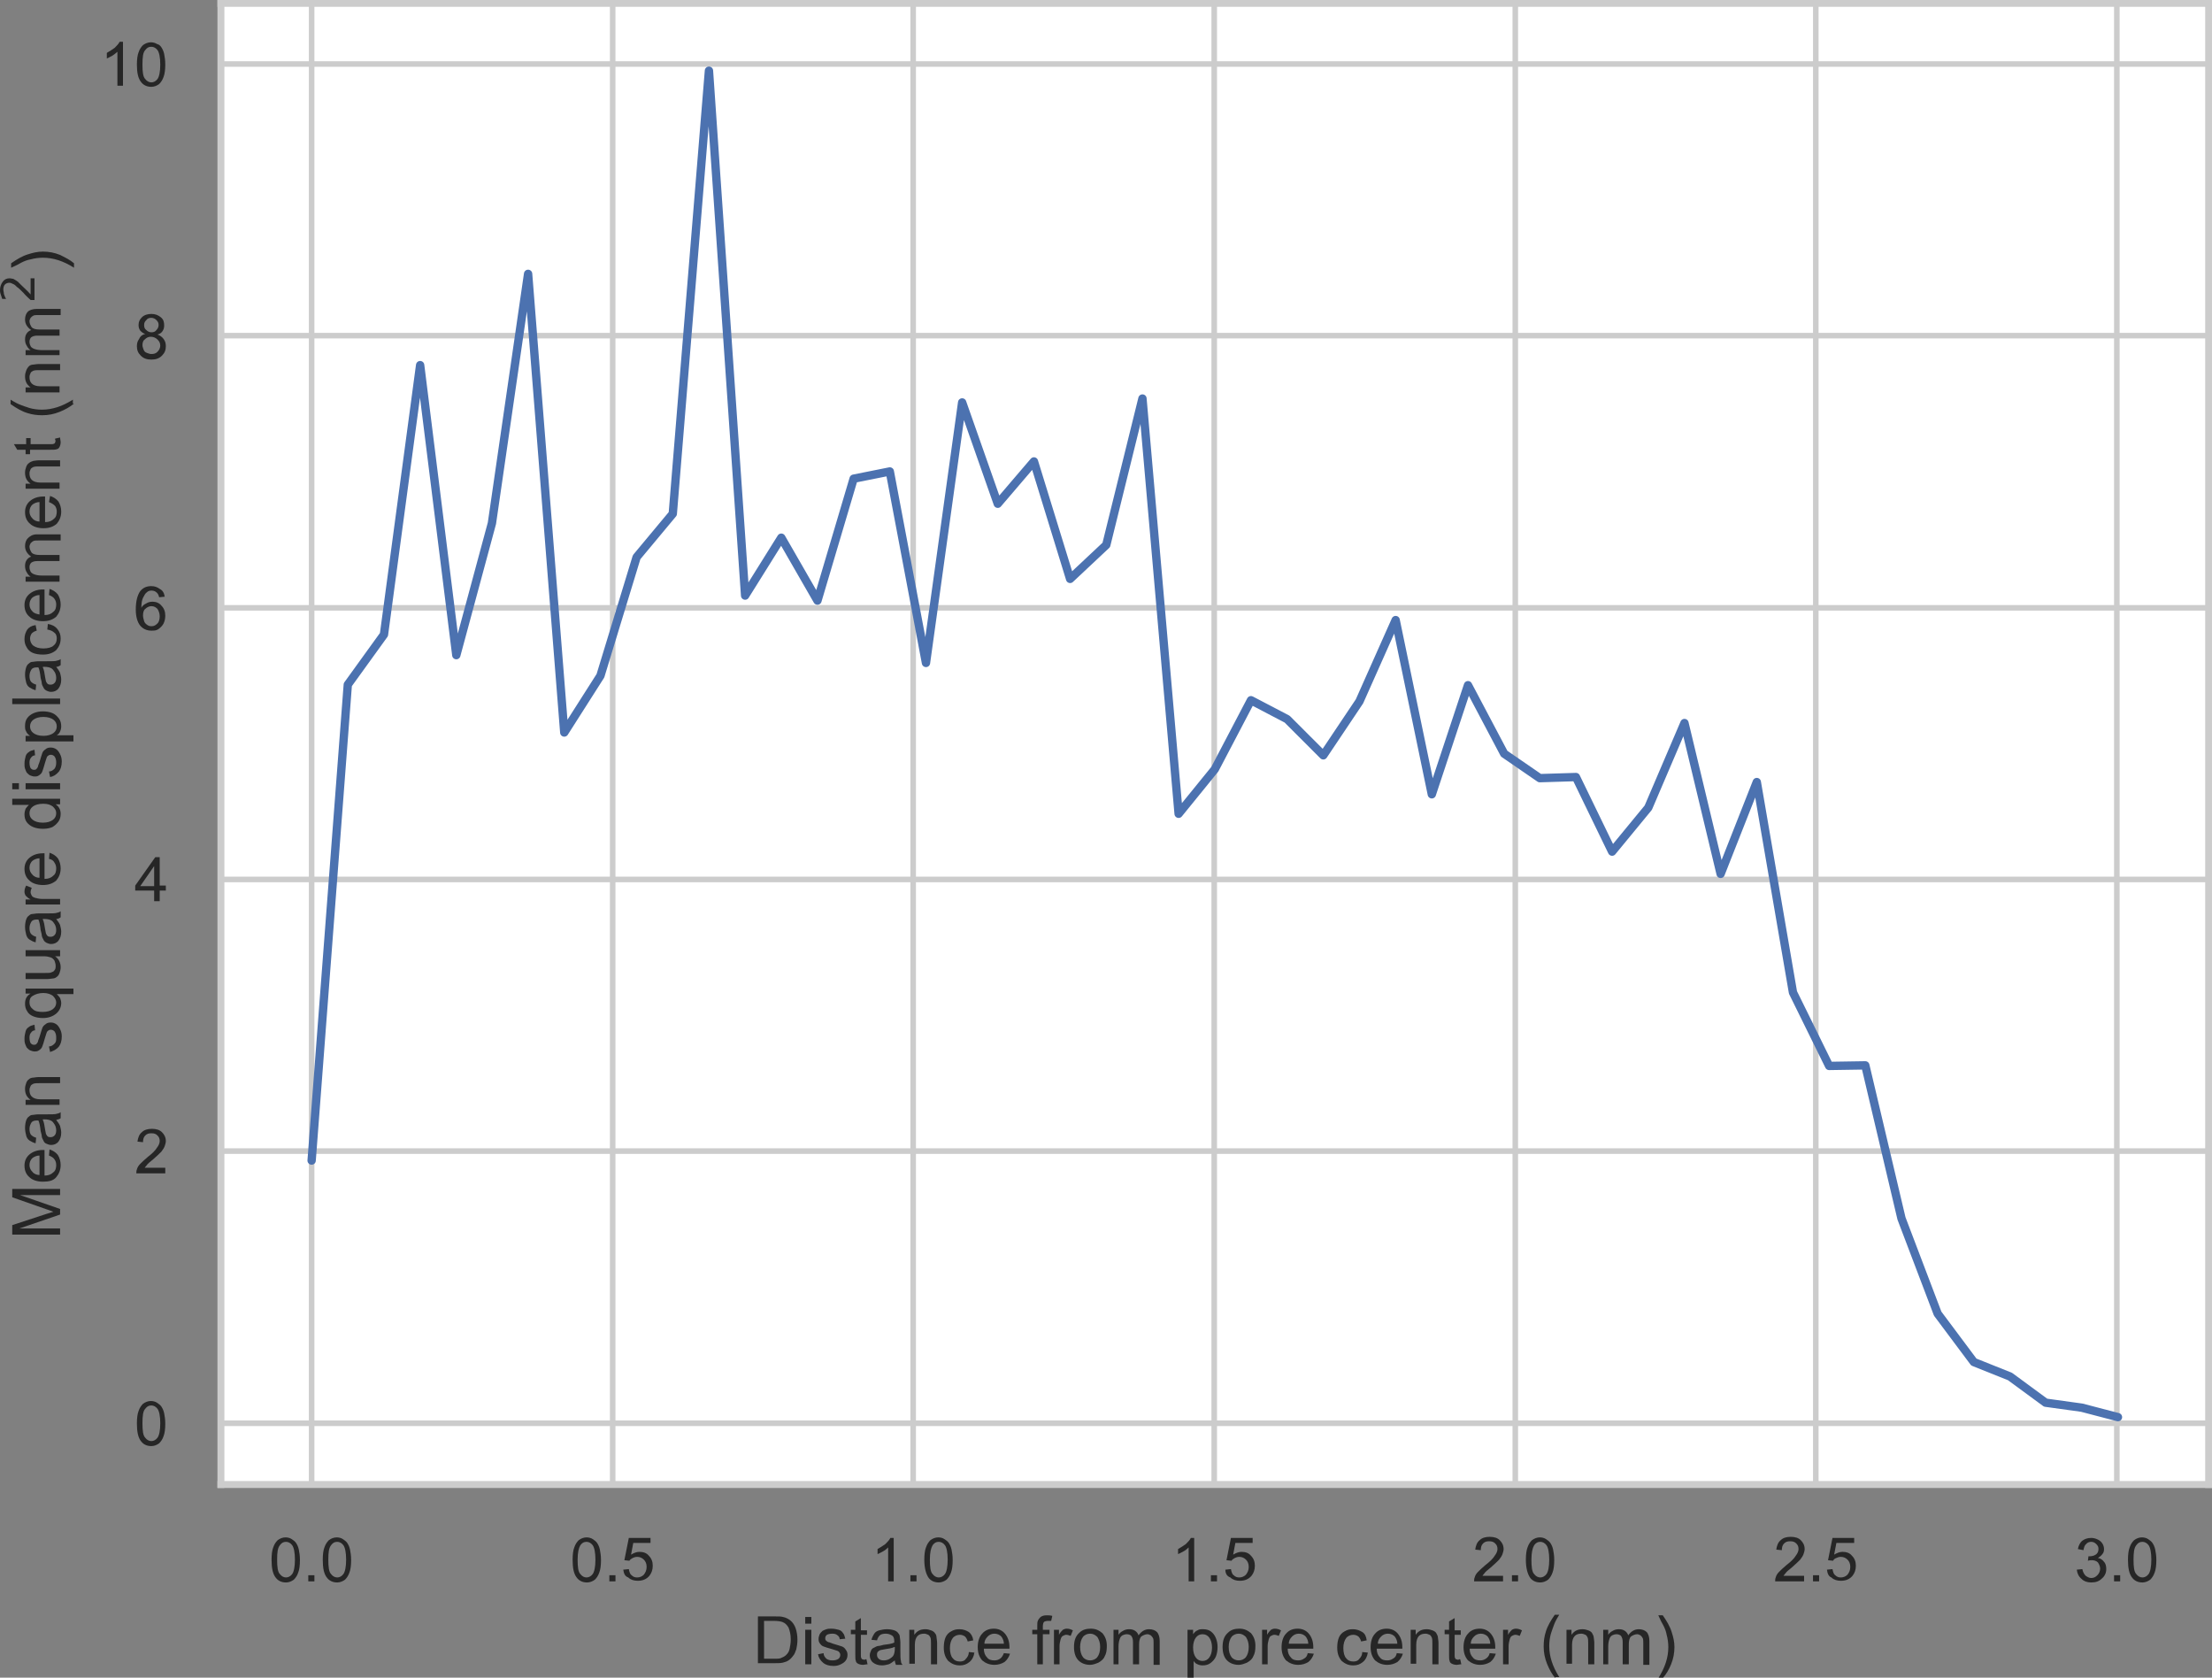<?xml version="1.0" encoding="utf-8"?>
<!-- Generator: Adobe Illustrator 21.0.0, SVG Export Plug-In . SVG Version: 6.00 Build 0)  -->
<svg version="1.1" id="Layer_1" xmlns="http://www.w3.org/2000/svg" xmlns:xlink="http://www.w3.org/1999/xlink" x="0px" y="0px"
	 viewBox="0 0 397.5 301.4" style="enable-background:new 0 0 397.5 301.4;" xml:space="preserve">
<rect x="0" y="0" width="397.5" height="301.4" fill="#808080" stroke="none"/>
<style type="text/css">
	.st0{fill:#FFFFFF;}
	.st1{clip-path:url(#SVGID_2_);fill:none;stroke:#CCCCCC;stroke-linecap:round;stroke-linejoin:round;stroke-miterlimit:10;}
	.st2{fill:#262626;}
	.st3{clip-path:url(#SVGID_4_);fill:none;stroke:#CCCCCC;stroke-linecap:round;stroke-linejoin:round;stroke-miterlimit:10;}
	.st4{clip-path:url(#SVGID_6_);fill:none;stroke:#CCCCCC;stroke-linecap:round;stroke-linejoin:round;stroke-miterlimit:10;}
	.st5{clip-path:url(#SVGID_8_);fill:none;stroke:#CCCCCC;stroke-linecap:round;stroke-linejoin:round;stroke-miterlimit:10;}
	.st6{clip-path:url(#SVGID_10_);fill:none;stroke:#CCCCCC;stroke-linecap:round;stroke-linejoin:round;stroke-miterlimit:10;}
	.st7{clip-path:url(#SVGID_12_);fill:none;stroke:#CCCCCC;stroke-linecap:round;stroke-linejoin:round;stroke-miterlimit:10;}
	.st8{clip-path:url(#SVGID_14_);fill:none;stroke:#CCCCCC;stroke-linecap:round;stroke-linejoin:round;stroke-miterlimit:10;}
	.st9{clip-path:url(#SVGID_16_);fill:none;stroke:#CCCCCC;stroke-linecap:round;stroke-linejoin:round;stroke-miterlimit:10;}
	.st10{clip-path:url(#SVGID_18_);fill:none;stroke:#CCCCCC;stroke-linecap:round;stroke-linejoin:round;stroke-miterlimit:10;}
	.st11{clip-path:url(#SVGID_20_);fill:none;stroke:#CCCCCC;stroke-linecap:round;stroke-linejoin:round;stroke-miterlimit:10;}
	.st12{clip-path:url(#SVGID_22_);fill:none;stroke:#CCCCCC;stroke-linecap:round;stroke-linejoin:round;stroke-miterlimit:10;}
	.st13{clip-path:url(#SVGID_24_);fill:none;stroke:#CCCCCC;stroke-linecap:round;stroke-linejoin:round;stroke-miterlimit:10;}
	.st14{clip-path:url(#SVGID_26_);fill:none;stroke:#CCCCCC;stroke-linecap:round;stroke-linejoin:round;stroke-miterlimit:10;}
	
		.st15{clip-path:url(#SVGID_28_);fill:none;stroke:#4C72B0;stroke-width:1.5;stroke-linecap:round;stroke-linejoin:round;stroke-miterlimit:10;}
	.st16{fill:none;stroke:#CCCCCC;stroke-width:1.25;stroke-linecap:square;stroke-miterlimit:10;}
</style>
<rect x="39.7" y="0.6" class="st0" width="357.1" height="266.1"/>
<g>
	<defs>
		<rect id="SVGID_1_" x="39.7" y="0.6" width="357.1" height="266.1"/>
	</defs>
	<clipPath id="SVGID_2_">
		<use xlink:href="#SVGID_1_"  style="overflow:visible;"/>
	</clipPath>
	<line class="st1" x1="56" y1="266.7" x2="56" y2="0.6"/>
</g>
<path class="st2" d="M49.8,280.2c0,1.3,0.1,2.2,0.5,2.6c0.3,0.4,0.7,0.6,1.1,0.6c0.4,0,0.8-0.2,1.1-0.6c0.3-0.4,0.5-1.3,0.5-2.6
	s-0.2-2.2-0.5-2.6c-0.3-0.4-0.7-0.6-1.1-0.6c-0.5,0-0.8,0.2-1.1,0.6C49.9,278.1,49.8,278.9,49.8,280.2 M48.8,280.2
	c0-0.9,0.1-1.7,0.3-2.2c0.2-0.6,0.5-1,0.8-1.3c0.4-0.3,0.9-0.5,1.4-0.5c0.4,0,0.8,0.1,1.1,0.3c0.3,0.2,0.6,0.4,0.8,0.7
	s0.4,0.7,0.5,1.2c0.1,0.5,0.2,1.1,0.2,1.9c0,0.9-0.1,1.7-0.3,2.2c-0.2,0.6-0.5,1-0.8,1.3c-0.4,0.3-0.9,0.5-1.4,0.5
	c-0.8,0-1.4-0.3-1.8-0.8C49,282.8,48.8,281.7,48.8,280.2"/>
<polyline class="st2" points="55.4,284.1 55.4,283 56.5,283 56.5,284.1 55.4,284.1 "/>
<path class="st2" d="M59,280.2c0,1.3,0.1,2.2,0.5,2.6c0.3,0.4,0.7,0.6,1.1,0.6c0.4,0,0.8-0.2,1.1-0.6c0.3-0.4,0.5-1.3,0.5-2.6
	s-0.2-2.2-0.5-2.6c-0.3-0.4-0.7-0.6-1.1-0.6c-0.5,0-0.8,0.2-1.1,0.6C59.1,278.1,59,278.9,59,280.2 M58,280.2c0-0.9,0.1-1.7,0.3-2.2
	c0.2-0.6,0.5-1,0.8-1.3c0.4-0.3,0.9-0.5,1.4-0.5c0.4,0,0.8,0.1,1.1,0.3c0.3,0.2,0.6,0.4,0.8,0.7s0.4,0.7,0.5,1.2
	c0.1,0.5,0.2,1.1,0.2,1.9c0,0.9-0.1,1.7-0.3,2.2c-0.2,0.6-0.5,1-0.8,1.3c-0.4,0.3-0.9,0.5-1.4,0.5c-0.8,0-1.4-0.3-1.8-0.8
	C58.2,282.8,58,281.7,58,280.2"/>
<g>
	<defs>
		<rect id="SVGID_3_" x="39.7" y="0.6" width="357.1" height="266.1"/>
	</defs>
	<clipPath id="SVGID_4_">
		<use xlink:href="#SVGID_3_"  style="overflow:visible;"/>
	</clipPath>
	<line class="st3" x1="110.1" y1="266.7" x2="110.1" y2="0.6"/>
</g>
<path class="st2" d="M103.8,280.2c0,1.3,0.1,2.2,0.5,2.6c0.3,0.4,0.7,0.6,1.1,0.6c0.4,0,0.8-0.2,1.1-0.6c0.3-0.4,0.5-1.3,0.5-2.6
	s-0.2-2.2-0.5-2.6c-0.3-0.4-0.7-0.6-1.1-0.6c-0.5,0-0.8,0.2-1.1,0.6C104,278.1,103.8,278.9,103.8,280.2 M102.9,280.2
	c0-0.9,0.1-1.7,0.3-2.2c0.2-0.6,0.5-1,0.8-1.3c0.4-0.3,0.9-0.5,1.4-0.5c0.4,0,0.8,0.1,1.1,0.3c0.3,0.2,0.6,0.4,0.8,0.7
	s0.4,0.7,0.5,1.2c0.1,0.5,0.2,1.1,0.2,1.9c0,0.9-0.1,1.7-0.3,2.2c-0.2,0.6-0.5,1-0.8,1.3c-0.4,0.3-0.9,0.5-1.4,0.5
	c-0.8,0-1.4-0.3-1.8-0.8C103.1,282.8,102.9,281.7,102.9,280.2"/>
<polyline class="st2" points="109.5,284.1 109.5,283 110.6,283 110.6,284.1 109.5,284.1 "/>
<path class="st2" d="M112,282l1-0.1c0.1,0.5,0.2,0.9,0.5,1.1c0.3,0.3,0.6,0.4,1,0.4c0.5,0,0.9-0.2,1.2-0.5c0.3-0.4,0.5-0.8,0.5-1.4
	c0-0.6-0.2-1-0.5-1.3c-0.3-0.3-0.7-0.5-1.2-0.5c-0.3,0-0.6,0.1-0.8,0.2s-0.5,0.3-0.6,0.5l-0.9-0.1l0.8-4h3.9v0.9h-3.1l-0.4,2.1
	c0.5-0.3,1-0.5,1.5-0.5c0.7,0,1.3,0.2,1.7,0.7c0.5,0.5,0.7,1.1,0.7,1.8c0,0.7-0.2,1.3-0.6,1.8c-0.5,0.6-1.2,0.9-2.1,0.9
	c-0.7,0-1.3-0.2-1.7-0.6C112.3,283.2,112.1,282.7,112,282"/>
<g>
	<defs>
		<rect id="SVGID_5_" x="39.7" y="0.6" width="357.1" height="266.1"/>
	</defs>
	<clipPath id="SVGID_6_">
		<use xlink:href="#SVGID_5_"  style="overflow:visible;"/>
	</clipPath>
	<line class="st4" x1="164.1" y1="266.7" x2="164.1" y2="0.6"/>
</g>
<path class="st2" d="M160.6,284.1h-1V278c-0.2,0.2-0.5,0.5-0.9,0.7c-0.4,0.2-0.7,0.4-1,0.5v-0.9c0.5-0.3,1-0.6,1.4-0.9
	c0.4-0.4,0.7-0.7,0.9-1.1h0.6V284.1"/>
<polyline class="st2" points="163.6,284.1 163.6,283 164.7,283 164.7,284.1 163.6,284.1 "/>
<path class="st2" d="M167.1,280.2c0,1.3,0.1,2.2,0.5,2.6c0.3,0.4,0.7,0.6,1.1,0.6c0.4,0,0.8-0.2,1.1-0.6c0.3-0.4,0.5-1.3,0.5-2.6
	s-0.2-2.2-0.5-2.6c-0.3-0.4-0.7-0.6-1.1-0.6c-0.5,0-0.8,0.2-1.1,0.6C167.3,278.1,167.1,278.9,167.1,280.2 M166.1,280.2
	c0-0.9,0.1-1.7,0.3-2.2c0.2-0.6,0.5-1,0.8-1.3c0.4-0.3,0.9-0.5,1.4-0.5c0.4,0,0.8,0.1,1.1,0.3c0.3,0.2,0.6,0.4,0.8,0.7
	c0.2,0.3,0.4,0.7,0.5,1.2c0.1,0.5,0.2,1.1,0.2,1.9c0,0.9-0.1,1.7-0.3,2.2c-0.2,0.6-0.5,1-0.8,1.3c-0.4,0.3-0.9,0.5-1.4,0.5
	c-0.8,0-1.4-0.3-1.8-0.8C166.4,282.8,166.1,281.7,166.1,280.2"/>
<g>
	<defs>
		<rect id="SVGID_7_" x="39.7" y="0.6" width="357.1" height="266.1"/>
	</defs>
	<clipPath id="SVGID_8_">
		<use xlink:href="#SVGID_7_"  style="overflow:visible;"/>
	</clipPath>
	<line class="st5" x1="218.2" y1="266.7" x2="218.2" y2="0.6"/>
</g>
<path class="st2" d="M214.6,284.1h-1V278c-0.2,0.2-0.5,0.5-0.9,0.7c-0.4,0.2-0.7,0.4-1,0.5v-0.9c0.5-0.3,1-0.6,1.4-0.9
	c0.4-0.4,0.7-0.7,0.9-1.1h0.6V284.1"/>
<polyline class="st2" points="217.6,284.1 217.6,283 218.7,283 218.7,284.1 217.6,284.1 "/>
<path class="st2" d="M220.2,282l1-0.1c0.1,0.5,0.2,0.9,0.5,1.1c0.3,0.3,0.6,0.4,1,0.4c0.5,0,0.9-0.2,1.2-0.5
	c0.3-0.4,0.5-0.8,0.5-1.4c0-0.6-0.2-1-0.5-1.3c-0.3-0.3-0.7-0.5-1.2-0.5c-0.3,0-0.6,0.1-0.8,0.2s-0.5,0.3-0.6,0.5l-0.9-0.1l0.8-4
	h3.9v0.9h-3.1l-0.4,2.1c0.5-0.3,1-0.5,1.5-0.5c0.7,0,1.3,0.2,1.7,0.7c0.5,0.5,0.7,1.1,0.7,1.8c0,0.7-0.2,1.3-0.6,1.8
	c-0.5,0.6-1.2,0.9-2.1,0.9c-0.7,0-1.3-0.2-1.7-0.6C220.5,283.2,220.2,282.7,220.2,282"/>
<g>
	<defs>
		<rect id="SVGID_9_" x="39.7" y="0.6" width="357.1" height="266.1"/>
	</defs>
	<clipPath id="SVGID_10_">
		<use xlink:href="#SVGID_9_"  style="overflow:visible;"/>
	</clipPath>
	<line class="st6" x1="272.3" y1="266.7" x2="272.3" y2="0.6"/>
</g>
<path class="st2" d="M270.1,283.2v0.9h-5.2c0-0.2,0-0.5,0.1-0.7c0.1-0.4,0.3-0.7,0.6-1c0.3-0.3,0.7-0.7,1.3-1.2
	c0.9-0.7,1.4-1.2,1.7-1.7c0.3-0.4,0.5-0.8,0.5-1.2s-0.1-0.7-0.4-1c-0.3-0.3-0.6-0.4-1.1-0.4c-0.5,0-0.8,0.1-1.1,0.4
	c-0.3,0.3-0.4,0.7-0.4,1.2l-1-0.1c0.1-0.7,0.3-1.3,0.8-1.7c0.4-0.4,1-0.6,1.8-0.6s1.4,0.2,1.8,0.6s0.7,0.9,0.7,1.6
	c0,0.3-0.1,0.6-0.2,0.9c-0.1,0.3-0.3,0.6-0.6,1c-0.3,0.3-0.8,0.8-1.5,1.4c-0.6,0.5-1,0.8-1.1,1c-0.2,0.2-0.3,0.4-0.4,0.5H270.1"/>
<polyline class="st2" points="271.7,284.1 271.7,283 272.8,283 272.8,284.1 271.7,284.1 "/>
<path class="st2" d="M275.2,280.2c0,1.3,0.1,2.2,0.5,2.6c0.3,0.4,0.7,0.6,1.1,0.6c0.4,0,0.8-0.2,1.1-0.6c0.3-0.4,0.5-1.3,0.5-2.6
	s-0.2-2.2-0.5-2.6c-0.3-0.4-0.7-0.6-1.1-0.6c-0.5,0-0.8,0.2-1.1,0.6C275.4,278.1,275.2,278.9,275.2,280.2 M274.2,280.2
	c0-0.9,0.1-1.7,0.3-2.2c0.2-0.6,0.5-1,0.8-1.3c0.4-0.3,0.9-0.5,1.4-0.5c0.4,0,0.8,0.1,1.1,0.3c0.3,0.2,0.6,0.4,0.8,0.7
	c0.2,0.3,0.4,0.7,0.5,1.2c0.1,0.5,0.2,1.1,0.2,1.9c0,0.9-0.1,1.7-0.3,2.2c-0.2,0.6-0.5,1-0.8,1.3c-0.4,0.3-0.9,0.5-1.4,0.5
	c-0.8,0-1.4-0.3-1.8-0.8C274.5,282.8,274.2,281.7,274.2,280.2"/>
<g>
	<defs>
		<rect id="SVGID_11_" x="39.7" y="0.6" width="357.1" height="266.1"/>
	</defs>
	<clipPath id="SVGID_12_">
		<use xlink:href="#SVGID_11_"  style="overflow:visible;"/>
	</clipPath>
	<line class="st7" x1="326.3" y1="266.7" x2="326.3" y2="0.6"/>
</g>
<path class="st2" d="M324.2,283.2v0.9H319c0-0.2,0-0.5,0.1-0.7c0.1-0.4,0.3-0.7,0.6-1c0.3-0.3,0.7-0.7,1.3-1.2
	c0.9-0.7,1.4-1.2,1.7-1.7c0.3-0.4,0.5-0.8,0.5-1.2s-0.1-0.7-0.4-1c-0.3-0.3-0.6-0.4-1.1-0.4c-0.5,0-0.8,0.1-1.1,0.4
	c-0.3,0.3-0.4,0.7-0.4,1.2l-1-0.1c0.1-0.7,0.3-1.3,0.8-1.7c0.4-0.4,1-0.6,1.8-0.6s1.4,0.2,1.8,0.6s0.7,0.9,0.7,1.6
	c0,0.3-0.1,0.6-0.2,0.9c-0.1,0.3-0.3,0.6-0.6,1c-0.3,0.3-0.8,0.8-1.5,1.4c-0.6,0.5-1,0.8-1.1,1c-0.2,0.2-0.3,0.4-0.4,0.5H324.2"/>
<polyline class="st2" points="325.8,284.1 325.8,283 326.9,283 326.9,284.1 325.8,284.1 "/>
<path class="st2" d="M328.3,282l1-0.1c0.1,0.5,0.2,0.9,0.5,1.1c0.3,0.3,0.6,0.4,1,0.4c0.5,0,0.9-0.2,1.2-0.5
	c0.3-0.4,0.5-0.8,0.5-1.4c0-0.6-0.2-1-0.5-1.3c-0.3-0.3-0.7-0.5-1.2-0.5c-0.3,0-0.6,0.1-0.8,0.2c-0.3,0.1-0.5,0.3-0.6,0.5l-0.9-0.1
	l0.8-4h3.9v0.9H330l-0.4,2.1c0.5-0.3,1-0.5,1.5-0.5c0.7,0,1.3,0.2,1.7,0.7c0.5,0.5,0.7,1.1,0.7,1.8c0,0.7-0.2,1.3-0.6,1.8
	c-0.5,0.6-1.2,0.9-2.1,0.9c-0.7,0-1.3-0.2-1.7-0.6C328.6,283.2,328.4,282.7,328.3,282"/>
<g>
	<defs>
		<rect id="SVGID_13_" x="39.7" y="0.6" width="357.1" height="266.1"/>
	</defs>
	<clipPath id="SVGID_14_">
		<use xlink:href="#SVGID_13_"  style="overflow:visible;"/>
	</clipPath>
	<line class="st8" x1="380.4" y1="266.7" x2="380.4" y2="0.6"/>
</g>
<path class="st2" d="M373.2,282l1-0.1c0.1,0.5,0.3,0.9,0.6,1.2c0.3,0.2,0.6,0.4,1,0.4c0.5,0,0.8-0.2,1.1-0.5
	c0.3-0.3,0.5-0.7,0.5-1.2c0-0.4-0.2-0.8-0.4-1.1c-0.3-0.3-0.7-0.4-1.1-0.4c-0.2,0-0.4,0-0.7,0.1l0.1-0.8c0.1,0,0.1,0,0.2,0
	c0.4,0,0.8-0.1,1.1-0.3c0.3-0.2,0.5-0.5,0.5-1c0-0.4-0.1-0.6-0.4-0.9s-0.6-0.4-0.9-0.4s-0.7,0.1-0.9,0.4c-0.3,0.2-0.4,0.6-0.5,1.1
	l-1-0.2c0.1-0.6,0.4-1.2,0.8-1.5s0.9-0.5,1.6-0.5c0.4,0,0.8,0.1,1.2,0.3c0.4,0.2,0.6,0.4,0.8,0.7c0.2,0.3,0.3,0.7,0.3,1
	c0,0.4-0.1,0.7-0.3,0.9c-0.2,0.3-0.5,0.5-0.8,0.7c0.5,0.1,0.8,0.3,1.1,0.7c0.3,0.3,0.4,0.8,0.4,1.3c0,0.7-0.3,1.3-0.8,1.7
	c-0.5,0.5-1.1,0.7-1.9,0.7c-0.7,0-1.3-0.2-1.7-0.6C373.5,283.2,373.3,282.7,373.2,282"/>
<polyline class="st2" points="379.9,284.1 379.9,283 381,283 381,284.1 379.9,284.1 "/>
<path class="st2" d="M383.4,280.2c0,1.3,0.1,2.2,0.5,2.6c0.3,0.4,0.7,0.6,1.1,0.6c0.4,0,0.8-0.2,1.1-0.6c0.3-0.4,0.5-1.3,0.5-2.6
	s-0.2-2.2-0.5-2.6c-0.3-0.4-0.7-0.6-1.1-0.6c-0.5,0-0.8,0.2-1.1,0.6C383.5,278.1,383.4,278.9,383.4,280.2 M382.4,280.2
	c0-0.9,0.1-1.7,0.3-2.2c0.2-0.6,0.5-1,0.8-1.3c0.4-0.3,0.9-0.5,1.4-0.5c0.4,0,0.8,0.1,1.1,0.3c0.3,0.2,0.6,0.4,0.8,0.7
	c0.2,0.3,0.4,0.7,0.5,1.2c0.1,0.5,0.2,1.1,0.2,1.9c0,0.9-0.1,1.7-0.3,2.2c-0.2,0.6-0.5,1-0.8,1.3c-0.4,0.3-0.9,0.5-1.4,0.5
	c-0.8,0-1.4-0.3-1.8-0.8C382.6,282.8,382.4,281.7,382.4,280.2"/>
<path class="st2" d="M137.4,298h1.8c0.6,0,1,0,1.3-0.2c0.3-0.1,0.6-0.3,0.8-0.5c0.3-0.3,0.5-0.6,0.6-1.1c0.1-0.5,0.2-1,0.2-1.7
	c0-0.9-0.2-1.6-0.4-2.1c-0.3-0.5-0.6-0.8-1.1-1c-0.3-0.1-0.8-0.2-1.5-0.2h-1.8V298 M136.2,299v-8.6h3c0.7,0,1.2,0,1.5,0.1
	c0.5,0.1,0.9,0.3,1.3,0.6c0.5,0.4,0.8,0.9,1,1.5c0.2,0.6,0.3,1.3,0.3,2c0,0.7-0.1,1.2-0.2,1.7c-0.2,0.5-0.3,0.9-0.6,1.2
	c-0.2,0.3-0.5,0.6-0.8,0.8c-0.3,0.2-0.6,0.3-1,0.4c-0.4,0.1-0.9,0.1-1.4,0.1H136.2"/>
<path class="st2" d="M144.7,299v-6.2h1.1v6.2H144.7 M144.7,291.7v-1.2h1.1v1.2H144.7"/>
<path class="st2" d="M147,297.2l1-0.2c0,0.4,0.2,0.7,0.5,1c0.3,0.2,0.6,0.3,1.1,0.3s0.8-0.1,1.1-0.3c0.2-0.2,0.3-0.4,0.3-0.7
	c0-0.2-0.1-0.4-0.3-0.6c-0.1-0.1-0.5-0.2-1.1-0.4c-0.8-0.2-1.3-0.4-1.6-0.5c-0.3-0.1-0.5-0.3-0.7-0.6c-0.2-0.3-0.2-0.5-0.2-0.8
	c0-0.3,0.1-0.5,0.2-0.8c0.1-0.2,0.3-0.4,0.5-0.6c0.2-0.1,0.4-0.2,0.7-0.3s0.6-0.1,0.9-0.1c0.5,0,0.9,0.1,1.3,0.2
	c0.4,0.1,0.6,0.3,0.8,0.6c0.2,0.2,0.3,0.6,0.4,1l-1,0.1c0-0.3-0.2-0.6-0.4-0.7c-0.2-0.2-0.5-0.3-0.9-0.3c-0.5,0-0.8,0.1-1,0.2
	c-0.2,0.2-0.3,0.3-0.3,0.6c0,0.1,0,0.3,0.1,0.4c0.1,0.1,0.2,0.2,0.4,0.3c0.1,0,0.4,0.1,0.9,0.3c0.7,0.2,1.3,0.4,1.6,0.5
	c0.3,0.1,0.5,0.3,0.7,0.6s0.3,0.5,0.3,0.9c0,0.4-0.1,0.7-0.3,1c-0.2,0.3-0.5,0.5-0.9,0.7s-0.8,0.3-1.3,0.3c-0.8,0-1.4-0.2-1.8-0.5
	C147.4,298.3,147.1,297.8,147,297.2"/>
<path class="st2" d="M155.7,298.1l0.2,0.9c-0.3,0-0.6,0.1-0.8,0.1c-0.4,0-0.7-0.1-0.9-0.2c-0.2-0.1-0.4-0.3-0.4-0.5
	c-0.1-0.2-0.1-0.6-0.1-1.2v-3.6h-0.8v-0.8h0.8v-1.5l1-0.6v2.2h1.1v0.8h-1.1v3.6c0,0.3,0,0.5,0.1,0.6c0,0.1,0.1,0.2,0.2,0.2
	c0.1,0,0.2,0.1,0.4,0.1C155.4,298.1,155.5,298.1,155.7,298.1"/>
<path class="st2" d="M160.7,295.9c-0.4,0.2-1,0.3-1.7,0.4c-0.4,0.1-0.7,0.1-0.9,0.2c-0.2,0.1-0.3,0.2-0.4,0.3
	c-0.1,0.2-0.1,0.3-0.1,0.5c0,0.3,0.1,0.5,0.3,0.7c0.2,0.2,0.5,0.3,0.9,0.3s0.8-0.1,1.1-0.3s0.6-0.4,0.7-0.7c0.1-0.2,0.2-0.6,0.2-1.1
	V295.9 M160.8,298.3c-0.4,0.3-0.8,0.6-1.1,0.7c-0.4,0.1-0.8,0.2-1.2,0.2c-0.7,0-1.2-0.2-1.6-0.5c-0.4-0.3-0.6-0.8-0.6-1.3
	c0-0.3,0.1-0.6,0.2-0.8c0.1-0.3,0.3-0.5,0.6-0.6c0.2-0.1,0.5-0.3,0.8-0.3c0.2,0,0.5-0.1,0.9-0.2c0.9-0.1,1.5-0.2,1.9-0.4
	c0-0.1,0-0.2,0-0.3c0-0.4-0.1-0.7-0.3-0.9c-0.3-0.2-0.7-0.4-1.2-0.4c-0.5,0-0.9,0.1-1.1,0.3c-0.2,0.2-0.4,0.5-0.5,0.9l-1-0.1
	c0.1-0.4,0.3-0.8,0.5-1.1c0.2-0.3,0.5-0.5,0.9-0.6c0.4-0.1,0.9-0.2,1.4-0.2c0.5,0,1,0.1,1.3,0.2s0.6,0.3,0.7,0.5
	c0.2,0.2,0.3,0.4,0.3,0.7c0,0.2,0.1,0.5,0.1,1v1.4c0,1,0,1.6,0.1,1.9c0,0.3,0.1,0.5,0.3,0.7H161
	C160.9,298.8,160.8,298.6,160.8,298.3"/>
<path class="st2" d="M163.4,299v-6.2h0.9v0.9c0.5-0.7,1.1-1,2-1c0.4,0,0.7,0.1,1,0.2c0.3,0.1,0.6,0.3,0.7,0.5
	c0.2,0.2,0.3,0.5,0.3,0.8c0,0.2,0.1,0.5,0.1,1v3.8h-1.1v-3.8c0-0.4,0-0.7-0.1-1c-0.1-0.2-0.2-0.4-0.4-0.5c-0.2-0.1-0.5-0.2-0.7-0.2
	c-0.5,0-0.9,0.1-1.2,0.4c-0.3,0.3-0.5,0.8-0.5,1.6v3.4H163.4"/>
<path class="st2" d="M174.1,296.8l1,0.1c-0.1,0.7-0.4,1.3-0.9,1.7c-0.5,0.4-1,0.6-1.7,0.6c-0.9,0-1.5-0.3-2.1-0.8
	c-0.5-0.6-0.8-1.3-0.8-2.4c0-0.7,0.1-1.3,0.3-1.8c0.2-0.5,0.6-0.9,1-1.1c0.5-0.3,0.9-0.4,1.5-0.4c0.7,0,1.2,0.2,1.7,0.5
	c0.4,0.3,0.7,0.8,0.8,1.5l-1,0.2c-0.1-0.4-0.3-0.7-0.5-0.9c-0.3-0.2-0.6-0.3-0.9-0.3c-0.5,0-1,0.2-1.3,0.6c-0.3,0.4-0.5,1-0.5,1.8
	c0,0.8,0.2,1.5,0.5,1.8c0.3,0.4,0.7,0.6,1.3,0.6c0.4,0,0.8-0.1,1-0.4C173.9,297.7,174.1,297.3,174.1,296.8"/>
<path class="st2" d="M176.9,295.3h3.5c0-0.5-0.2-0.9-0.4-1.2c-0.3-0.4-0.8-0.6-1.3-0.6c-0.5,0-0.9,0.2-1.2,0.5
	C177.1,294.4,176.9,294.8,176.9,295.3 M180.4,297l1.1,0.1c-0.2,0.6-0.5,1.1-1,1.5c-0.5,0.3-1.1,0.5-1.8,0.5c-0.9,0-1.6-0.3-2.2-0.8
	c-0.5-0.6-0.8-1.3-0.8-2.4c0-1,0.3-1.9,0.8-2.4c0.5-0.6,1.2-0.9,2.1-0.9c0.8,0,1.5,0.3,2,0.9s0.8,1.4,0.8,2.4c0,0.1,0,0.2,0,0.3
	h-4.6c0,0.7,0.2,1.2,0.6,1.6c0.3,0.4,0.8,0.5,1.3,0.5c0.4,0,0.7-0.1,1-0.3C180,297.8,180.2,297.5,180.4,297"/>
<path class="st2" d="M186.4,299v-5.4h-0.9v-0.8h0.9v-0.7c0-0.4,0-0.7,0.1-0.9c0.1-0.3,0.3-0.5,0.5-0.7c0.3-0.2,0.6-0.3,1.1-0.3
	c0.3,0,0.6,0,1,0.1l-0.2,0.9c-0.2,0-0.4,0-0.6,0c-0.3,0-0.6,0.1-0.7,0.2c-0.1,0.1-0.2,0.4-0.2,0.8v0.6h1.2v0.8h-1.2v5.4H186.4"/>
<path class="st2" d="M189.4,299v-6.2h0.9v0.9c0.2-0.4,0.5-0.7,0.7-0.9c0.2-0.1,0.4-0.2,0.7-0.2c0.4,0,0.7,0.1,1.1,0.3l-0.4,1
	c-0.3-0.1-0.5-0.2-0.8-0.2c-0.2,0-0.4,0.1-0.6,0.2c-0.2,0.1-0.3,0.3-0.4,0.6c-0.1,0.4-0.2,0.8-0.2,1.2v3.3H189.4"/>
<path class="st2" d="M194.1,295.9c0,0.8,0.2,1.4,0.5,1.8c0.3,0.4,0.8,0.6,1.3,0.6s1-0.2,1.3-0.6c0.3-0.4,0.5-1,0.5-1.8
	c0-0.8-0.2-1.3-0.5-1.8c-0.4-0.4-0.8-0.6-1.3-0.6c-0.5,0-1,0.2-1.3,0.6C194.3,294.5,194.1,295.1,194.1,295.9 M193,295.9
	c0-1.2,0.3-2,1-2.6c0.5-0.5,1.2-0.7,2-0.7c0.9,0,1.5,0.3,2.1,0.8c0.5,0.6,0.8,1.3,0.8,2.3c0,0.8-0.1,1.4-0.4,1.9
	c-0.2,0.5-0.6,0.8-1.1,1.1c-0.5,0.2-1,0.4-1.5,0.4c-0.9,0-1.6-0.3-2.1-0.8C193.3,297.8,193,297,193,295.9"/>
<path class="st2" d="M200.1,299v-6.2h0.9v0.9c0.2-0.3,0.4-0.5,0.8-0.7c0.3-0.2,0.7-0.3,1.1-0.3c0.5,0,0.8,0.1,1.1,0.3
	c0.3,0.2,0.5,0.5,0.6,0.8c0.5-0.7,1.1-1.1,1.9-1.1c0.6,0,1.1,0.2,1.4,0.5s0.5,0.9,0.5,1.6v4.3h-1.1v-3.9c0-0.4,0-0.7-0.1-0.9
	c-0.1-0.2-0.2-0.3-0.4-0.5c-0.2-0.1-0.4-0.2-0.6-0.2c-0.4,0-0.8,0.2-1.1,0.4c-0.3,0.3-0.4,0.8-0.4,1.4v3.6h-1.1v-4
	c0-0.5-0.1-0.8-0.3-1.1c-0.2-0.2-0.5-0.3-0.8-0.3c-0.3,0-0.6,0.1-0.8,0.2c-0.3,0.2-0.4,0.4-0.5,0.7c-0.1,0.3-0.2,0.7-0.2,1.3v3.2
	H200.1"/>
<path class="st2" d="M214.4,296c0,0.8,0.2,1.4,0.5,1.8c0.3,0.4,0.7,0.6,1.2,0.6c0.5,0,0.9-0.2,1.2-0.6s0.5-1,0.5-1.8
	c0-0.8-0.2-1.4-0.5-1.8c-0.3-0.4-0.7-0.6-1.2-0.6c-0.5,0-0.9,0.2-1.2,0.6C214.6,294.6,214.4,295.2,214.4,296 M213.4,301.4v-8.6h1
	v0.8c0.2-0.3,0.5-0.6,0.8-0.7c0.3-0.2,0.6-0.2,1-0.2c0.5,0,1,0.1,1.4,0.4c0.4,0.3,0.7,0.7,0.9,1.2c0.2,0.5,0.3,1,0.3,1.6
	c0,0.6-0.1,1.2-0.3,1.7c-0.2,0.5-0.6,0.9-1,1.2c-0.4,0.3-0.9,0.4-1.4,0.4c-0.4,0-0.7-0.1-0.9-0.2c-0.3-0.1-0.5-0.3-0.7-0.6v3H213.4"
	/>
<path class="st2" d="M220.8,295.9c0,0.8,0.2,1.4,0.5,1.8c0.3,0.4,0.8,0.6,1.3,0.6s1-0.2,1.3-0.6c0.3-0.4,0.5-1,0.5-1.8
	c0-0.8-0.2-1.3-0.5-1.8c-0.4-0.4-0.8-0.6-1.3-0.6c-0.5,0-1,0.2-1.3,0.6C221,294.5,220.8,295.1,220.8,295.9 M219.7,295.9
	c0-1.2,0.3-2,1-2.6c0.5-0.5,1.2-0.7,2-0.7c0.9,0,1.5,0.3,2.1,0.8c0.5,0.6,0.8,1.3,0.8,2.3c0,0.8-0.1,1.4-0.4,1.9
	c-0.2,0.5-0.6,0.8-1.1,1.1c-0.5,0.2-1,0.4-1.5,0.4c-0.9,0-1.6-0.3-2.1-0.8C220,297.8,219.7,297,219.7,295.9"/>
<path class="st2" d="M226.8,299v-6.2h0.9v0.9c0.2-0.4,0.5-0.7,0.7-0.9c0.2-0.1,0.4-0.2,0.7-0.2c0.4,0,0.7,0.1,1.1,0.3l-0.4,1
	c-0.3-0.1-0.5-0.2-0.8-0.2c-0.2,0-0.4,0.1-0.6,0.2c-0.2,0.1-0.3,0.3-0.4,0.6c-0.1,0.4-0.2,0.8-0.2,1.2v3.3H226.8"/>
<path class="st2" d="M231.6,295.3h3.5c0-0.5-0.2-0.9-0.4-1.2c-0.3-0.4-0.8-0.6-1.3-0.6c-0.5,0-0.9,0.2-1.2,0.5
	C231.8,294.4,231.6,294.8,231.6,295.3 M235,297l1.1,0.1c-0.2,0.6-0.5,1.1-1,1.5c-0.5,0.3-1.1,0.5-1.8,0.5c-0.9,0-1.6-0.3-2.2-0.8
	c-0.5-0.6-0.8-1.3-0.8-2.4c0-1,0.3-1.9,0.8-2.4c0.5-0.6,1.2-0.9,2.1-0.9c0.8,0,1.5,0.3,2,0.9s0.8,1.4,0.8,2.4c0,0.1,0,0.2,0,0.3
	h-4.6c0,0.7,0.2,1.2,0.6,1.6c0.3,0.4,0.8,0.5,1.3,0.5c0.4,0,0.7-0.1,1-0.3C234.7,297.8,234.9,297.5,235,297"/>
<path class="st2" d="M244.8,296.8l1,0.1c-0.1,0.7-0.4,1.3-0.9,1.7c-0.5,0.4-1,0.6-1.7,0.6c-0.9,0-1.5-0.3-2.1-0.8
	c-0.5-0.6-0.8-1.3-0.8-2.4c0-0.7,0.1-1.3,0.3-1.8c0.2-0.5,0.6-0.9,1-1.1c0.5-0.3,0.9-0.4,1.5-0.4c0.7,0,1.2,0.2,1.7,0.5
	s0.7,0.8,0.8,1.5l-1,0.2c-0.1-0.4-0.3-0.7-0.5-0.9c-0.3-0.2-0.6-0.3-0.9-0.3c-0.5,0-1,0.2-1.3,0.6c-0.3,0.4-0.5,1-0.5,1.8
	c0,0.8,0.2,1.5,0.5,1.8c0.3,0.4,0.7,0.6,1.3,0.6c0.4,0,0.8-0.1,1-0.4C244.6,297.7,244.8,297.3,244.8,296.8"/>
<path class="st2" d="M247.6,295.3h3.5c0-0.5-0.2-0.9-0.4-1.2c-0.3-0.4-0.8-0.6-1.3-0.6c-0.5,0-0.9,0.2-1.2,0.5
	C247.8,294.4,247.6,294.8,247.6,295.3 M251,297l1.1,0.1c-0.2,0.6-0.5,1.1-1,1.5c-0.5,0.3-1.1,0.5-1.8,0.5c-0.9,0-1.6-0.3-2.2-0.8
	c-0.5-0.6-0.8-1.3-0.8-2.4c0-1,0.3-1.9,0.8-2.4c0.5-0.6,1.2-0.9,2.1-0.9c0.8,0,1.5,0.3,2,0.9c0.5,0.6,0.8,1.4,0.8,2.4
	c0,0.1,0,0.2,0,0.3h-4.6c0,0.7,0.2,1.2,0.6,1.6c0.3,0.4,0.8,0.5,1.3,0.5c0.4,0,0.7-0.1,1-0.3C250.7,297.8,250.9,297.5,251,297"/>
<path class="st2" d="M253.5,299v-6.2h0.9v0.9c0.5-0.7,1.1-1,2-1c0.4,0,0.7,0.1,1,0.2c0.3,0.1,0.6,0.3,0.7,0.5s0.3,0.5,0.3,0.8
	c0,0.2,0.1,0.5,0.1,1v3.8h-1.1v-3.8c0-0.4,0-0.7-0.1-1c-0.1-0.2-0.2-0.4-0.4-0.5c-0.2-0.1-0.5-0.2-0.7-0.2c-0.5,0-0.9,0.1-1.2,0.4
	s-0.5,0.8-0.5,1.6v3.4H253.5"/>
<path class="st2" d="M262.4,298.1l0.2,0.9c-0.3,0-0.6,0.1-0.8,0.1c-0.4,0-0.7-0.1-0.9-0.2c-0.2-0.1-0.4-0.3-0.4-0.5
	c-0.1-0.2-0.1-0.6-0.1-1.2v-3.6h-0.8v-0.8h0.8v-1.5l1-0.6v2.2h1.1v0.8h-1.1v3.6c0,0.3,0,0.5,0.1,0.6c0,0.1,0.1,0.2,0.2,0.2
	c0.1,0,0.2,0.1,0.4,0.1C262.1,298.1,262.2,298.1,262.4,298.1"/>
<path class="st2" d="M264.3,295.3h3.5c0-0.5-0.2-0.9-0.4-1.2c-0.3-0.4-0.8-0.6-1.3-0.6c-0.5,0-0.9,0.2-1.2,0.5
	C264.5,294.4,264.3,294.8,264.3,295.3 M267.7,297l1.1,0.1c-0.2,0.6-0.5,1.1-1,1.5c-0.5,0.3-1.1,0.5-1.8,0.5c-0.9,0-1.6-0.3-2.2-0.8
	c-0.5-0.6-0.8-1.3-0.8-2.4c0-1,0.3-1.9,0.8-2.4c0.5-0.6,1.2-0.9,2.1-0.9c0.8,0,1.5,0.3,2,0.9c0.5,0.6,0.8,1.4,0.8,2.4
	c0,0.1,0,0.2,0,0.3h-4.6c0,0.7,0.2,1.2,0.6,1.6c0.3,0.4,0.8,0.5,1.3,0.5c0.4,0,0.7-0.1,1-0.3C267.3,297.8,267.6,297.5,267.7,297"/>
<path class="st2" d="M270.1,299v-6.2h0.9v0.9c0.2-0.4,0.5-0.7,0.7-0.9c0.2-0.1,0.4-0.2,0.7-0.2c0.4,0,0.7,0.1,1.1,0.3l-0.4,1
	c-0.3-0.1-0.5-0.2-0.8-0.2c-0.2,0-0.4,0.1-0.6,0.2c-0.2,0.1-0.3,0.3-0.4,0.6c-0.1,0.4-0.2,0.8-0.2,1.2v3.3H270.1"/>
<path class="st2" d="M279.5,301.5c-0.6-0.7-1.1-1.6-1.5-2.6c-0.4-1-0.6-2-0.6-3.1c0-0.9,0.1-1.8,0.4-2.7c0.3-1,0.9-2,1.6-3h0.8
	c-0.5,0.8-0.8,1.4-0.9,1.7c-0.2,0.5-0.4,1.1-0.6,1.7c-0.2,0.7-0.3,1.5-0.3,2.2c0,1.9,0.6,3.7,1.8,5.6H279.5"/>
<path class="st2" d="M281.5,299v-6.2h0.9v0.9c0.5-0.7,1.1-1,2-1c0.4,0,0.7,0.1,1,0.2c0.3,0.1,0.6,0.3,0.7,0.5s0.3,0.5,0.3,0.8
	c0,0.2,0.1,0.5,0.1,1v3.8h-1.1v-3.8c0-0.4,0-0.7-0.1-1c-0.1-0.2-0.2-0.4-0.4-0.5c-0.2-0.1-0.5-0.2-0.7-0.2c-0.5,0-0.9,0.1-1.2,0.4
	s-0.5,0.8-0.5,1.6v3.4H281.5"/>
<path class="st2" d="M288.1,299v-6.2h0.9v0.9c0.2-0.3,0.4-0.5,0.8-0.7c0.3-0.2,0.7-0.3,1.1-0.3c0.5,0,0.8,0.1,1.1,0.3
	c0.3,0.2,0.5,0.5,0.6,0.8c0.5-0.7,1.1-1.1,1.9-1.1c0.6,0,1.1,0.2,1.4,0.5s0.5,0.9,0.5,1.6v4.3h-1.1v-3.9c0-0.4,0-0.7-0.1-0.9
	c-0.1-0.2-0.2-0.3-0.4-0.5c-0.2-0.1-0.4-0.2-0.6-0.2c-0.4,0-0.8,0.2-1.1,0.4c-0.3,0.3-0.4,0.8-0.4,1.4v3.6h-1.1v-4
	c0-0.5-0.1-0.8-0.3-1.1c-0.2-0.2-0.5-0.3-0.8-0.3c-0.3,0-0.6,0.1-0.8,0.2c-0.3,0.2-0.4,0.4-0.5,0.7c-0.1,0.3-0.2,0.7-0.2,1.3v3.2
	H288.1"/>
<path class="st2" d="M298.8,301.5h-0.8c1.2-1.9,1.8-3.7,1.8-5.6c0-0.7-0.1-1.5-0.3-2.2c-0.1-0.6-0.3-1.1-0.6-1.7
	c-0.2-0.3-0.5-0.9-0.9-1.8h0.8c0.7,1,1.3,2,1.6,3c0.3,0.9,0.5,1.8,0.5,2.7c0,1.1-0.2,2.1-0.6,3.1C299.9,300,299.4,300.8,298.8,301.5
	"/>
<g>
	<defs>
		<rect id="SVGID_15_" x="39.7" y="0.6" width="357.1" height="266.1"/>
	</defs>
	<clipPath id="SVGID_16_">
		<use xlink:href="#SVGID_15_"  style="overflow:visible;"/>
	</clipPath>
	<line class="st9" x1="39.7" y1="255.7" x2="396.9" y2="255.7"/>
</g>
<path class="st2" d="M25.6,255.7c0,1.3,0.1,2.2,0.5,2.6c0.3,0.4,0.7,0.6,1.1,0.6c0.4,0,0.8-0.2,1.1-0.6c0.3-0.4,0.5-1.3,0.5-2.6
	c0-1.3-0.2-2.2-0.5-2.6c-0.3-0.4-0.7-0.6-1.1-0.6c-0.5,0-0.8,0.2-1.1,0.6C25.7,253.5,25.6,254.4,25.6,255.7 M24.6,255.7
	c0-0.9,0.1-1.7,0.3-2.2c0.2-0.6,0.5-1,0.8-1.3c0.4-0.3,0.9-0.5,1.4-0.5c0.4,0,0.8,0.1,1.1,0.3c0.3,0.2,0.6,0.4,0.8,0.7
	s0.4,0.7,0.5,1.2c0.1,0.5,0.2,1.1,0.2,1.9c0,0.9-0.1,1.7-0.3,2.2c-0.2,0.6-0.5,1-0.8,1.3c-0.4,0.3-0.9,0.5-1.4,0.5
	c-0.8,0-1.4-0.3-1.8-0.8C24.8,258.3,24.6,257.2,24.6,255.7"/>
<g>
	<defs>
		<rect id="SVGID_17_" x="39.7" y="0.6" width="357.1" height="266.1"/>
	</defs>
	<clipPath id="SVGID_18_">
		<use xlink:href="#SVGID_17_"  style="overflow:visible;"/>
	</clipPath>
	<line class="st10" x1="39.7" y1="206.8" x2="396.9" y2="206.8"/>
</g>
<path class="st2" d="M29.7,209.9v0.9h-5.2c0-0.2,0-0.5,0.1-0.7c0.1-0.4,0.3-0.7,0.6-1c0.3-0.3,0.7-0.7,1.3-1.2
	c0.9-0.7,1.4-1.2,1.7-1.7c0.3-0.4,0.5-0.8,0.5-1.2s-0.1-0.7-0.4-1c-0.3-0.3-0.6-0.4-1.1-0.4c-0.5,0-0.8,0.1-1.1,0.4
	c-0.3,0.3-0.4,0.7-0.4,1.2l-1-0.1c0.1-0.7,0.3-1.3,0.8-1.7c0.4-0.4,1-0.6,1.8-0.6s1.4,0.2,1.8,0.6c0.4,0.4,0.7,0.9,0.7,1.6
	c0,0.3-0.1,0.6-0.2,0.9s-0.3,0.6-0.6,1c-0.3,0.3-0.8,0.8-1.5,1.4c-0.6,0.5-1,0.8-1.1,1c-0.2,0.2-0.3,0.4-0.4,0.5H29.7"/>
<g>
	<defs>
		<rect id="SVGID_19_" x="39.7" y="0.6" width="357.1" height="266.1"/>
	</defs>
	<clipPath id="SVGID_20_">
		<use xlink:href="#SVGID_19_"  style="overflow:visible;"/>
	</clipPath>
	<line class="st11" x1="39.7" y1="158" x2="396.9" y2="158"/>
</g>
<path class="st2" d="M27.7,159.2v-3.6l-2.5,3.6H27.7 M27.7,161.9v-1.9h-3.4v-0.9l3.6-5.1h0.8v5.1h1.1v0.9h-1.1v1.9H27.7"/>
<g>
	<defs>
		<rect id="SVGID_21_" x="39.7" y="0.6" width="357.1" height="266.1"/>
	</defs>
	<clipPath id="SVGID_22_">
		<use xlink:href="#SVGID_21_"  style="overflow:visible;"/>
	</clipPath>
	<line class="st12" x1="39.7" y1="109.2" x2="396.9" y2="109.2"/>
</g>
<path class="st2" d="M25.7,110.6c0,0.3,0.1,0.6,0.2,1c0.1,0.3,0.3,0.5,0.6,0.7c0.3,0.2,0.5,0.2,0.8,0.2c0.4,0,0.7-0.2,1-0.5
	c0.3-0.3,0.4-0.8,0.4-1.3c0-0.5-0.2-1-0.4-1.3c-0.3-0.3-0.6-0.5-1.1-0.5c-0.4,0-0.8,0.2-1.1,0.5C25.8,109.6,25.7,110.1,25.7,110.6
	 M29.6,107.2l-1,0.1c-0.1-0.4-0.2-0.6-0.4-0.8c-0.3-0.3-0.6-0.4-1-0.4c-0.3,0-0.6,0.1-0.8,0.3c-0.3,0.2-0.5,0.6-0.7,1
	c-0.2,0.4-0.3,1-0.3,1.8c0.2-0.4,0.5-0.6,0.9-0.8c0.3-0.2,0.7-0.3,1.1-0.3c0.6,0,1.2,0.2,1.6,0.7c0.5,0.5,0.7,1.1,0.7,1.8
	c0,0.5-0.1,1-0.3,1.4c-0.2,0.4-0.5,0.7-0.9,1s-0.8,0.3-1.3,0.3c-0.8,0-1.5-0.3-2-0.9c-0.5-0.6-0.8-1.6-0.8-2.9
	c0-1.5,0.3-2.6,0.8-3.3c0.5-0.6,1.1-0.9,2-0.9c0.6,0,1.1,0.2,1.5,0.5C29.3,106.1,29.5,106.6,29.6,107.2"/>
<g>
	<defs>
		<rect id="SVGID_23_" x="39.7" y="0.6" width="357.1" height="266.1"/>
	</defs>
	<clipPath id="SVGID_24_">
		<use xlink:href="#SVGID_23_"  style="overflow:visible;"/>
	</clipPath>
	<line class="st13" x1="39.7" y1="60.3" x2="396.9" y2="60.3"/>
</g>
<path class="st2" d="M25.6,62c0,0.3,0.1,0.5,0.2,0.8c0.1,0.3,0.3,0.5,0.6,0.6c0.3,0.1,0.5,0.2,0.8,0.2c0.5,0,0.8-0.1,1.1-0.4
	c0.3-0.3,0.5-0.7,0.5-1.1c0-0.5-0.2-0.8-0.5-1.1s-0.7-0.5-1.2-0.5c-0.5,0-0.8,0.2-1.1,0.5C25.7,61.2,25.6,61.6,25.6,62 M25.9,58.4
	c0,0.4,0.1,0.7,0.4,0.9c0.2,0.2,0.5,0.4,0.9,0.4c0.4,0,0.7-0.1,0.9-0.4c0.2-0.2,0.4-0.5,0.4-0.9c0-0.4-0.1-0.6-0.4-0.9
	c-0.2-0.2-0.5-0.4-0.9-0.4c-0.4,0-0.7,0.1-0.9,0.4C26,57.8,25.9,58,25.9,58.4 M26.1,60c-0.4-0.1-0.7-0.4-0.9-0.6
	c-0.2-0.3-0.3-0.6-0.3-1c0-0.6,0.2-1,0.6-1.4s1-0.6,1.7-0.6c0.7,0,1.2,0.2,1.7,0.6s0.6,0.9,0.6,1.5c0,0.4-0.1,0.7-0.3,1
	c-0.2,0.3-0.5,0.5-0.9,0.6c0.5,0.2,0.8,0.4,1.1,0.8c0.3,0.4,0.4,0.8,0.4,1.3c0,0.7-0.2,1.2-0.7,1.7c-0.5,0.5-1.1,0.7-1.9,0.7
	c-0.8,0-1.4-0.2-1.9-0.7c-0.5-0.5-0.7-1-0.7-1.7c0-0.5,0.1-0.9,0.4-1.3C25.2,60.4,25.6,60.1,26.1,60"/>
<g>
	<defs>
		<rect id="SVGID_25_" x="39.7" y="0.6" width="357.1" height="266.1"/>
	</defs>
	<clipPath id="SVGID_26_">
		<use xlink:href="#SVGID_25_"  style="overflow:visible;"/>
	</clipPath>
	<line class="st14" x1="39.7" y1="11.5" x2="396.9" y2="11.5"/>
</g>
<path class="st2" d="M22.1,15.4h-1V9.3c-0.2,0.2-0.6,0.5-0.9,0.7c-0.4,0.2-0.7,0.4-1,0.5V9.5c0.5-0.3,1-0.6,1.4-0.9
	c0.4-0.4,0.7-0.7,0.9-1.1h0.6V15.4"/>
<path class="st2" d="M25.6,11.6c0,1.3,0.1,2.2,0.5,2.6c0.3,0.4,0.7,0.6,1.1,0.6c0.4,0,0.8-0.2,1.1-0.6c0.3-0.4,0.5-1.3,0.5-2.6
	S28.6,9.4,28.3,9c-0.3-0.4-0.7-0.6-1.1-0.6c-0.5,0-0.8,0.2-1.1,0.6C25.7,9.4,25.6,10.3,25.6,11.6 M24.6,11.6c0-0.9,0.1-1.7,0.3-2.2
	c0.2-0.6,0.5-1,0.8-1.3c0.4-0.3,0.9-0.5,1.4-0.5c0.4,0,0.8,0.1,1.1,0.3C28.6,8,28.8,8.2,29,8.5s0.4,0.7,0.5,1.2
	c0.1,0.5,0.2,1.1,0.2,1.9c0,0.9-0.1,1.7-0.3,2.2c-0.2,0.6-0.5,1-0.8,1.3c-0.4,0.3-0.9,0.5-1.4,0.5c-0.8,0-1.4-0.3-1.8-0.8
	C24.8,14.1,24.6,13,24.6,11.6"/>
<path class="st2" d="M10.8,221.8H2.2v-1.7l6.1-2c0.6-0.2,1-0.3,1.3-0.4c-0.3-0.1-0.8-0.3-1.4-0.5l-6-2.1v-1.5h8.6v1.1H3.6l7.2,2.5v1
	l-7.3,2.5h7.3V221.8"/>
<path class="st2" d="M7.1,211.1v-3.5c-0.5,0-0.9,0.2-1.2,0.4c-0.4,0.3-0.6,0.8-0.6,1.3c0,0.5,0.2,0.9,0.5,1.2
	C6.1,210.9,6.6,211.1,7.1,211.1 M8.8,207.6l0.1-1.1c0.6,0.2,1.1,0.5,1.5,1c0.3,0.5,0.5,1.1,0.5,1.8c0,0.9-0.3,1.6-0.8,2.2
	s-1.3,0.8-2.4,0.8c-1,0-1.9-0.3-2.4-0.8c-0.6-0.5-0.9-1.2-0.9-2.1c0-0.8,0.3-1.5,0.9-2c0.6-0.5,1.4-0.8,2.4-0.8c0.1,0,0.2,0,0.3,0
	v4.6c0.7,0,1.2-0.2,1.6-0.6c0.4-0.3,0.5-0.8,0.5-1.3c0-0.4-0.1-0.7-0.3-1C9.6,208,9.3,207.8,8.8,207.6"/>
<path class="st2" d="M7.7,201.2c0.2,0.4,0.3,1,0.4,1.7c0.1,0.4,0.1,0.7,0.2,0.9c0.1,0.2,0.2,0.3,0.3,0.4c0.2,0.1,0.3,0.1,0.5,0.1
	c0.3,0,0.5-0.1,0.7-0.3c0.2-0.2,0.3-0.5,0.3-0.9s-0.1-0.8-0.3-1.1c-0.2-0.3-0.4-0.6-0.7-0.7c-0.2-0.1-0.6-0.2-1.1-0.2H7.7
	 M10.1,201.2c0.3,0.4,0.6,0.8,0.7,1.1c0.1,0.4,0.2,0.8,0.2,1.2c0,0.7-0.2,1.2-0.5,1.6c-0.3,0.4-0.8,0.6-1.3,0.6
	c-0.3,0-0.6-0.1-0.8-0.2c-0.3-0.1-0.5-0.3-0.6-0.6c-0.1-0.2-0.3-0.5-0.3-0.8c0-0.2-0.1-0.5-0.2-0.9c-0.1-0.9-0.2-1.5-0.4-1.9
	c-0.1,0-0.2,0-0.3,0c-0.4,0-0.7,0.1-0.9,0.3c-0.2,0.3-0.4,0.7-0.4,1.2c0,0.5,0.1,0.9,0.3,1.1c0.2,0.2,0.5,0.4,0.9,0.5l-0.1,1
	c-0.4-0.1-0.8-0.3-1.1-0.5c-0.3-0.2-0.5-0.5-0.6-0.9c-0.1-0.4-0.2-0.9-0.2-1.4c0-0.5,0.1-1,0.2-1.3c0.1-0.3,0.3-0.6,0.5-0.7
	c0.2-0.2,0.4-0.3,0.7-0.3c0.2,0,0.5-0.1,1-0.1h1.4c1,0,1.6,0,1.9-0.1s0.5-0.1,0.7-0.3v1.1C10.6,201.1,10.4,201.1,10.1,201.2"/>
<path class="st2" d="M10.8,198.5H4.6v-0.9h0.9c-0.7-0.5-1-1.1-1-2c0-0.4,0.1-0.7,0.2-1s0.3-0.6,0.5-0.7c0.2-0.2,0.5-0.3,0.8-0.3
	c0.2,0,0.5-0.1,1-0.1h3.8v1.1H7c-0.4,0-0.7,0-1,0.1c-0.2,0.1-0.4,0.2-0.5,0.4c-0.1,0.2-0.2,0.5-0.2,0.7c0,0.5,0.1,0.9,0.4,1.2
	c0.3,0.3,0.8,0.5,1.6,0.5h3.4V198.5"/>
<path class="st2" d="M9,189l-0.2-1c0.4,0,0.7-0.2,1-0.5s0.3-0.6,0.3-1.1c0-0.5-0.1-0.8-0.3-1.1c-0.2-0.2-0.4-0.3-0.7-0.3
	c-0.2,0-0.4,0.1-0.6,0.3c-0.1,0.1-0.2,0.5-0.4,1.1c-0.2,0.8-0.4,1.3-0.5,1.6c-0.1,0.3-0.3,0.5-0.6,0.7c-0.3,0.2-0.5,0.2-0.8,0.2
	c-0.3,0-0.5-0.1-0.8-0.2c-0.2-0.1-0.4-0.3-0.6-0.5c-0.1-0.2-0.2-0.4-0.3-0.7c-0.1-0.3-0.1-0.6-0.1-0.9c0-0.5,0.1-0.9,0.2-1.3
	c0.1-0.4,0.3-0.6,0.6-0.8c0.2-0.2,0.6-0.3,1-0.4l0.1,1c-0.3,0-0.6,0.2-0.7,0.4c-0.2,0.2-0.3,0.5-0.3,0.9c0,0.5,0.1,0.8,0.2,1
	c0.2,0.2,0.3,0.3,0.6,0.3c0.1,0,0.3,0,0.4-0.1c0.1-0.1,0.2-0.2,0.3-0.4c0-0.1,0.1-0.4,0.3-0.9c0.2-0.7,0.4-1.3,0.5-1.6
	c0.1-0.3,0.3-0.5,0.6-0.7c0.2-0.2,0.5-0.3,0.9-0.3c0.4,0,0.7,0.1,1,0.3c0.3,0.2,0.5,0.5,0.7,0.9c0.2,0.4,0.3,0.8,0.3,1.3
	c0,0.8-0.2,1.4-0.5,1.8C10.1,188.6,9.6,188.8,9,189"/>
<path class="st2" d="M7.7,181.8c0.8,0,1.4-0.2,1.8-0.5c0.4-0.3,0.6-0.7,0.6-1.2c0-0.4-0.2-0.8-0.6-1.2c-0.4-0.3-1-0.5-1.7-0.5
	c-0.8,0-1.4,0.2-1.9,0.5s-0.6,0.7-0.6,1.2s0.2,0.9,0.6,1.2C6.3,181.7,6.9,181.8,7.7,181.8 M13.2,178.6h-3c0.2,0.2,0.4,0.4,0.6,0.7
	c0.1,0.3,0.2,0.6,0.2,0.9c0,0.7-0.3,1.4-0.9,1.9c-0.6,0.5-1.4,0.8-2.4,0.8c-0.6,0-1.2-0.1-1.7-0.3c-0.5-0.2-0.9-0.5-1.1-0.9
	c-0.3-0.4-0.4-0.9-0.4-1.4c0-0.8,0.3-1.4,1-1.8H4.6v-0.9h8.6V178.6"/>
<path class="st2" d="M10.8,171.8H9.9c0.7,0.5,1,1.2,1,2c0,0.4-0.1,0.7-0.2,1s-0.3,0.6-0.5,0.7c-0.2,0.2-0.5,0.3-0.8,0.3
	c-0.2,0-0.5,0.1-1,0.1H4.6v-1.1h3.5c0.6,0,0.9,0,1.1-0.1c0.3-0.1,0.5-0.2,0.6-0.4c0.2-0.2,0.2-0.5,0.2-0.8c0-0.3-0.1-0.6-0.2-0.9
	c-0.2-0.3-0.4-0.5-0.7-0.6c-0.3-0.1-0.7-0.2-1.2-0.2H4.6v-1.1h6.2V171.8"/>
<path class="st2" d="M7.7,165.2c0.2,0.4,0.3,1,0.4,1.7c0.1,0.4,0.1,0.7,0.2,0.9c0.1,0.2,0.2,0.3,0.3,0.4c0.2,0.1,0.3,0.1,0.5,0.1
	c0.3,0,0.5-0.1,0.7-0.3c0.2-0.2,0.3-0.5,0.3-0.9s-0.1-0.8-0.3-1.1s-0.4-0.6-0.7-0.7c-0.2-0.1-0.6-0.2-1.1-0.2H7.7 M10.1,165.1
	c0.3,0.4,0.6,0.8,0.7,1.1c0.1,0.4,0.2,0.8,0.2,1.2c0,0.7-0.2,1.2-0.5,1.6c-0.3,0.4-0.8,0.6-1.3,0.6c-0.3,0-0.6-0.1-0.8-0.2
	s-0.5-0.3-0.6-0.6c-0.1-0.2-0.3-0.5-0.3-0.8c0-0.2-0.1-0.5-0.2-0.9c-0.1-0.9-0.2-1.5-0.4-1.9c-0.1,0-0.2,0-0.3,0
	c-0.4,0-0.7,0.1-0.9,0.3c-0.2,0.3-0.4,0.7-0.4,1.2c0,0.5,0.1,0.9,0.3,1.1c0.2,0.2,0.5,0.4,0.9,0.5l-0.1,1c-0.4-0.1-0.8-0.3-1.1-0.5
	c-0.3-0.2-0.5-0.5-0.6-0.9c-0.1-0.4-0.2-0.9-0.2-1.4c0-0.5,0.1-1,0.2-1.3c0.1-0.3,0.3-0.6,0.5-0.7c0.2-0.2,0.4-0.3,0.7-0.3
	c0.2,0,0.5-0.1,1-0.1h1.4c1,0,1.6,0,1.9-0.1s0.5-0.1,0.7-0.3v1.1C10.6,165,10.4,165.1,10.1,165.1"/>
<path class="st2" d="M10.8,162.5H4.6v-0.9h0.9c-0.4-0.2-0.7-0.5-0.9-0.7c-0.1-0.2-0.2-0.4-0.2-0.7c0-0.4,0.1-0.7,0.3-1.1l1,0.4
	c-0.1,0.3-0.2,0.5-0.2,0.8c0,0.2,0.1,0.4,0.2,0.6c0.1,0.2,0.3,0.3,0.6,0.4c0.4,0.1,0.8,0.2,1.2,0.2h3.3V162.5"/>
<path class="st2" d="M7.1,157.7v-3.5c-0.5,0-0.9,0.2-1.2,0.4c-0.4,0.3-0.6,0.8-0.6,1.3c0,0.5,0.2,0.9,0.5,1.2
	C6.1,157.5,6.6,157.7,7.1,157.7 M8.8,154.3l0.1-1.1c0.6,0.2,1.1,0.5,1.5,1c0.3,0.5,0.5,1.1,0.5,1.8c0,0.9-0.3,1.6-0.8,2.2
	c-0.6,0.5-1.3,0.8-2.4,0.8c-1,0-1.9-0.3-2.4-0.8c-0.6-0.5-0.9-1.2-0.9-2.1c0-0.8,0.3-1.5,0.9-2c0.6-0.5,1.4-0.8,2.4-0.8
	c0.1,0,0.2,0,0.3,0v4.6c0.7,0,1.2-0.2,1.6-0.6c0.4-0.3,0.5-0.8,0.5-1.3c0-0.4-0.1-0.7-0.3-1C9.6,154.6,9.3,154.4,8.8,154.3"/>
<path class="st2" d="M7.7,147.8c0.8,0,1.4-0.2,1.8-0.5c0.4-0.3,0.6-0.7,0.6-1.2c0-0.5-0.2-0.8-0.6-1.2c-0.4-0.3-0.9-0.5-1.7-0.5
	c-0.9,0-1.5,0.2-1.9,0.5c-0.4,0.3-0.6,0.7-0.6,1.2s0.2,0.9,0.6,1.2S6.9,147.8,7.7,147.8 M10.8,144.5H10c0.6,0.4,0.9,1,0.9,1.7
	c0,0.5-0.1,1-0.4,1.4c-0.3,0.4-0.6,0.7-1.1,1c-0.5,0.2-1,0.3-1.7,0.3c-0.6,0-1.2-0.1-1.7-0.3c-0.5-0.2-0.9-0.5-1.2-0.9
	s-0.4-0.9-0.4-1.4c0-0.4,0.1-0.7,0.2-1c0.2-0.3,0.4-0.5,0.6-0.7H2.2v-1.1h8.6V144.5"/>
<path class="st2" d="M10.8,141.8H4.6v-1.1h6.2V141.8 M3.4,141.8H2.2v-1.1h1.2V141.8"/>
<path class="st2" d="M9,139.6l-0.2-1c0.4,0,0.7-0.2,1-0.5c0.2-0.3,0.3-0.6,0.3-1.1s-0.1-0.8-0.3-1.1c-0.2-0.2-0.4-0.3-0.7-0.3
	c-0.2,0-0.4,0.1-0.6,0.3c-0.1,0.1-0.2,0.5-0.4,1.1c-0.2,0.8-0.4,1.3-0.5,1.6c-0.1,0.3-0.3,0.5-0.6,0.7c-0.3,0.2-0.5,0.2-0.8,0.2
	c-0.3,0-0.5-0.1-0.8-0.2c-0.2-0.1-0.4-0.3-0.6-0.5c-0.1-0.2-0.2-0.4-0.3-0.7c-0.1-0.3-0.1-0.6-0.1-0.9c0-0.5,0.1-0.9,0.2-1.3
	c0.1-0.4,0.3-0.6,0.6-0.8c0.2-0.2,0.6-0.3,1-0.4l0.1,1c-0.3,0-0.6,0.2-0.7,0.4c-0.2,0.2-0.3,0.5-0.3,0.9c0,0.5,0.1,0.8,0.2,1
	c0.2,0.2,0.3,0.3,0.6,0.3c0.1,0,0.3,0,0.4-0.1c0.1-0.1,0.2-0.2,0.3-0.4c0-0.1,0.1-0.4,0.3-0.9c0.2-0.7,0.4-1.3,0.5-1.6
	c0.1-0.3,0.3-0.5,0.6-0.7c0.2-0.2,0.5-0.3,0.9-0.3c0.4,0,0.7,0.1,1,0.3c0.3,0.2,0.5,0.5,0.7,0.9c0.2,0.4,0.3,0.8,0.3,1.3
	c0,0.8-0.2,1.4-0.5,1.8C10.1,139.2,9.6,139.5,9,139.6"/>
<path class="st2" d="M7.8,132.2c0.8,0,1.4-0.2,1.8-0.5c0.4-0.3,0.6-0.7,0.6-1.2c0-0.5-0.2-0.9-0.6-1.2s-1-0.5-1.8-0.5
	c-0.8,0-1.4,0.2-1.8,0.5c-0.4,0.3-0.6,0.7-0.6,1.2c0,0.5,0.2,0.9,0.6,1.2C6.4,132,7,132.2,7.8,132.2 M13.2,133.2H4.6v-1h0.8
	c-0.3-0.2-0.6-0.5-0.7-0.8c-0.2-0.3-0.2-0.6-0.2-1c0-0.5,0.1-1,0.4-1.4c0.3-0.4,0.7-0.7,1.2-0.9c0.5-0.2,1-0.3,1.6-0.3
	c0.6,0,1.2,0.1,1.7,0.3c0.5,0.2,0.9,0.6,1.2,1c0.3,0.4,0.4,0.9,0.4,1.4c0,0.4-0.1,0.7-0.2,0.9c-0.1,0.3-0.3,0.5-0.6,0.7h3V133.2"/>
<polyline class="st2" points="10.8,126.5 2.2,126.5 2.2,125.5 10.8,125.5 10.8,126.5 "/>
<path class="st2" d="M7.7,119.9c0.2,0.4,0.3,1,0.4,1.7c0.1,0.4,0.1,0.7,0.2,0.9c0.1,0.2,0.2,0.3,0.3,0.4c0.2,0.1,0.3,0.1,0.5,0.1
	c0.3,0,0.5-0.1,0.7-0.3c0.2-0.2,0.3-0.5,0.3-0.9s-0.1-0.8-0.3-1.1s-0.4-0.6-0.7-0.7c-0.2-0.1-0.6-0.2-1.1-0.2H7.7 M10.1,119.8
	c0.3,0.4,0.6,0.8,0.7,1.1c0.1,0.4,0.2,0.8,0.2,1.2c0,0.7-0.2,1.2-0.5,1.6c-0.3,0.4-0.8,0.6-1.3,0.6c-0.3,0-0.6-0.1-0.8-0.2
	s-0.5-0.3-0.6-0.6c-0.1-0.2-0.3-0.5-0.3-0.8c0-0.2-0.1-0.5-0.2-0.9c-0.1-0.9-0.2-1.5-0.4-1.9c-0.1,0-0.2,0-0.3,0
	c-0.4,0-0.7,0.1-0.9,0.3c-0.2,0.3-0.4,0.7-0.4,1.2c0,0.5,0.1,0.9,0.3,1.1c0.2,0.2,0.5,0.4,0.9,0.5l-0.1,1c-0.4-0.1-0.8-0.3-1.1-0.5
	c-0.3-0.2-0.5-0.5-0.6-0.9c-0.1-0.4-0.2-0.9-0.2-1.4c0-0.5,0.1-1,0.2-1.3c0.1-0.3,0.3-0.6,0.5-0.7c0.2-0.2,0.4-0.3,0.7-0.3
	c0.2,0,0.5-0.1,1-0.1h1.4c1,0,1.6,0,1.9-0.1s0.5-0.1,0.7-0.3v1.1C10.6,119.7,10.4,119.8,10.1,119.8"/>
<path class="st2" d="M8.5,113.1l0.1-1c0.7,0.1,1.3,0.4,1.7,0.9c0.4,0.5,0.6,1,0.6,1.7c0,0.9-0.3,1.5-0.8,2.1
	c-0.6,0.5-1.3,0.8-2.4,0.8c-0.7,0-1.3-0.1-1.8-0.3c-0.5-0.2-0.9-0.6-1.1-1c-0.3-0.5-0.4-0.9-0.4-1.5c0-0.7,0.2-1.2,0.5-1.7
	c0.3-0.4,0.8-0.7,1.5-0.8l0.2,1c-0.4,0.1-0.7,0.3-0.9,0.5c-0.2,0.3-0.3,0.6-0.3,0.9c0,0.5,0.2,1,0.6,1.3c0.4,0.3,1,0.5,1.8,0.5
	c0.8,0,1.5-0.2,1.8-0.5c0.4-0.3,0.6-0.7,0.6-1.3c0-0.4-0.1-0.8-0.4-1C9.5,113.4,9.1,113.2,8.5,113.1"/>
<path class="st2" d="M7.1,110.4v-3.5c-0.5,0-0.9,0.2-1.2,0.4c-0.4,0.3-0.6,0.8-0.6,1.3c0,0.5,0.2,0.9,0.5,1.2
	C6.1,110.2,6.6,110.3,7.1,110.4 M8.8,106.9l0.1-1.1c0.6,0.2,1.1,0.5,1.5,1c0.3,0.5,0.5,1.1,0.5,1.8c0,0.9-0.3,1.6-0.8,2.2
	c-0.6,0.5-1.3,0.8-2.4,0.8c-1,0-1.9-0.3-2.4-0.8c-0.6-0.5-0.9-1.2-0.9-2.1c0-0.8,0.3-1.5,0.9-2c0.6-0.5,1.4-0.8,2.4-0.8
	c0.1,0,0.2,0,0.3,0v4.6c0.7,0,1.2-0.2,1.6-0.6c0.4-0.3,0.5-0.8,0.5-1.3c0-0.4-0.1-0.7-0.3-1C9.6,107.3,9.3,107.1,8.8,106.9"/>
<path class="st2" d="M10.8,104.5H4.6v-0.9h0.9c-0.3-0.2-0.5-0.4-0.7-0.8c-0.2-0.3-0.3-0.7-0.3-1.1c0-0.5,0.1-0.8,0.3-1.1
	c0.2-0.3,0.5-0.5,0.8-0.6c-0.7-0.5-1.1-1.1-1.1-1.9c0-0.6,0.2-1.1,0.5-1.4S5.8,96,6.6,96h4.3v1.1H6.9c-0.4,0-0.7,0-0.9,0.1
	c-0.2,0.1-0.3,0.2-0.5,0.4c-0.1,0.2-0.2,0.4-0.2,0.6c0,0.4,0.2,0.8,0.4,1.1c0.3,0.3,0.8,0.4,1.4,0.4h3.6v1.1h-4
	c-0.5,0-0.8,0.1-1.1,0.3c-0.2,0.2-0.3,0.5-0.3,0.8c0,0.3,0.1,0.6,0.2,0.8s0.4,0.4,0.7,0.5c0.3,0.1,0.7,0.2,1.3,0.2h3.2V104.5"/>
<path class="st2" d="M7.1,93.7v-3.5c-0.5,0-0.9,0.2-1.2,0.4c-0.4,0.3-0.6,0.8-0.6,1.3c0,0.5,0.2,0.9,0.5,1.2
	C6.1,93.5,6.6,93.7,7.1,93.7 M8.8,90.2L9,89.1c0.6,0.2,1.1,0.5,1.5,1c0.3,0.5,0.5,1.1,0.5,1.8c0,0.9-0.3,1.6-0.8,2.2
	c-0.6,0.5-1.3,0.8-2.4,0.8c-1,0-1.9-0.3-2.4-0.8c-0.6-0.5-0.9-1.2-0.9-2.1c0-0.8,0.3-1.5,0.9-2c0.6-0.5,1.4-0.8,2.4-0.8
	c0.1,0,0.2,0,0.3,0v4.6c0.7,0,1.2-0.2,1.6-0.6c0.4-0.3,0.5-0.8,0.5-1.3c0-0.4-0.1-0.7-0.3-1C9.6,90.6,9.3,90.4,8.8,90.2"/>
<path class="st2" d="M10.8,87.8H4.6v-0.9h0.9c-0.7-0.5-1-1.1-1-2c0-0.4,0.1-0.7,0.2-1s0.3-0.6,0.5-0.7C5.4,83,5.7,82.9,6,82.8
	c0.2,0,0.5-0.1,1-0.1h3.8v1.1H7c-0.4,0-0.7,0-1,0.1c-0.2,0.1-0.4,0.2-0.5,0.4c-0.1,0.2-0.2,0.5-0.2,0.7c0,0.5,0.1,0.9,0.4,1.2
	c0.3,0.3,0.8,0.5,1.6,0.5h3.4V87.8"/>
<path class="st2" d="M9.9,78.8l0.9-0.2c0,0.3,0.1,0.6,0.1,0.8c0,0.4-0.1,0.7-0.2,0.9c-0.1,0.2-0.3,0.4-0.5,0.4
	c-0.2,0.1-0.6,0.1-1.2,0.1H5.4v0.8H4.6v-0.8H3.1l-0.6-1h2.2v-1.1h0.8v1.1h3.6c0.3,0,0.5,0,0.6-0.1c0.1,0,0.2-0.1,0.2-0.2
	s0.1-0.2,0.1-0.4C9.9,79.2,9.9,79,9.9,78.8"/>
<path class="st2" d="M13.3,72.5c-0.7,0.6-1.6,1.1-2.6,1.5c-1,0.4-2,0.6-3.1,0.6c-0.9,0-1.8-0.1-2.7-0.4c-1-0.3-2-0.9-3-1.6v-0.8
	c0.8,0.5,1.4,0.8,1.7,0.9c0.5,0.2,1.1,0.4,1.7,0.6c0.7,0.2,1.5,0.3,2.2,0.3c1.9,0,3.7-0.6,5.6-1.8V72.5"/>
<path class="st2" d="M10.8,70.5H4.6v-0.9h0.9c-0.7-0.5-1-1.1-1-2c0-0.4,0.1-0.7,0.2-1S5,66,5.2,65.8c0.2-0.2,0.5-0.3,0.8-0.3
	c0.2,0,0.5-0.1,1-0.1h3.8v1.1H7c-0.4,0-0.7,0-1,0.1c-0.2,0.1-0.4,0.2-0.5,0.4c-0.1,0.2-0.2,0.5-0.2,0.7c0,0.5,0.1,0.9,0.4,1.2
	c0.3,0.3,0.8,0.5,1.6,0.5h3.4V70.5"/>
<path class="st2" d="M10.8,63.8H4.6v-0.9h0.9c-0.3-0.2-0.5-0.4-0.7-0.8c-0.2-0.3-0.3-0.7-0.3-1.1c0-0.5,0.1-0.8,0.3-1.1
	c0.2-0.3,0.5-0.5,0.8-0.6c-0.7-0.5-1.1-1.1-1.1-1.9c0-0.6,0.2-1.1,0.5-1.4s0.9-0.5,1.6-0.5h4.3v1.1H6.9c-0.4,0-0.7,0-0.9,0.1
	c-0.2,0.1-0.3,0.2-0.5,0.4c-0.1,0.2-0.2,0.4-0.2,0.6c0,0.4,0.2,0.8,0.4,1.1c0.3,0.3,0.8,0.4,1.4,0.4h3.6v1.1h-4
	c-0.5,0-0.8,0.1-1.1,0.3c-0.2,0.2-0.3,0.5-0.3,0.8c0,0.3,0.1,0.6,0.2,0.8s0.4,0.4,0.7,0.5c0.3,0.1,0.7,0.2,1.3,0.2h3.2V63.8"/>
<path class="st2" d="M5.5,52.9V50h0.7v3.9H5.5c-0.3-0.3-0.8-0.7-1.3-1.3c-0.5-0.5-0.9-0.9-1.1-1c-0.3-0.3-0.5-0.5-0.8-0.6
	c-0.2-0.1-0.4-0.2-0.6-0.2c-0.3,0-0.6,0.1-0.8,0.3c-0.2,0.2-0.3,0.5-0.3,0.9c0,0.3,0.1,0.5,0.1,0.8c0.1,0.3,0.2,0.6,0.4,0.9H0.4
	c-0.1-0.3-0.2-0.6-0.3-0.9S0,52.3,0,52.1c0-0.6,0.2-1.1,0.5-1.5S1.2,50,1.7,50c0.3,0,0.5,0.1,0.7,0.1c0.2,0.1,0.5,0.3,0.8,0.5
	c0.1,0.1,0.3,0.3,0.7,0.7S4.9,52.2,5.5,52.9"/>
<path class="st2" d="M13.3,47.3v0.8c-1.9-1.2-3.7-1.8-5.6-1.8c-0.7,0-1.5,0.1-2.2,0.3c-0.6,0.1-1.1,0.3-1.7,0.6
	c-0.3,0.2-0.9,0.5-1.8,0.9v-0.8c1-0.7,2-1.3,3-1.6c0.9-0.3,1.8-0.5,2.7-0.5c1.1,0,2.1,0.2,3.1,0.6C11.8,46.3,12.6,46.7,13.3,47.3"/>
<g>
	<defs>
		<rect id="SVGID_27_" x="39.7" y="0.6" width="357.1" height="266.1"/>
	</defs>
	<clipPath id="SVGID_28_">
		<use xlink:href="#SVGID_27_"  style="overflow:visible;"/>
	</clipPath>
	<polyline class="st15" points="56,208.5 62.5,123 69,114 75.5,65.6 82,117.7 88.4,94 94.9,49.2 101.4,131.6 107.9,121.4 
		114.4,100.1 120.9,92.3 127.4,12.7 133.9,107 140.4,96.6 146.9,107.9 153.4,86 159.9,84.7 166.4,119.1 172.9,72.3 179.3,90.5 
		185.8,82.9 192.3,104 198.8,97.9 205.3,71.6 211.8,146.2 218.3,138.2 224.8,125.8 231.3,129.2 237.8,135.7 244.3,126 250.8,111.4 
		257.3,142.7 263.8,123.1 270.3,135.4 276.7,139.8 283.2,139.6 289.7,153 296.2,145.1 302.7,129.9 309.2,157 315.7,140.5 
		322.2,178.3 328.7,191.5 335.2,191.4 341.7,218.9 348.2,236 354.7,244.7 361.2,247.3 367.6,252 374.1,252.9 380.6,254.6 	"/>
</g>
<line class="st16" x1="39.7" y1="266.7" x2="39.7" y2="0.6"/>
<line class="st16" x1="396.9" y1="266.7" x2="396.9" y2="0.6"/>
<line class="st16" x1="39.7" y1="266.7" x2="396.9" y2="266.7"/>
<line class="st16" x1="39.7" y1="0.6" x2="396.9" y2="0.6"/>
</svg>
